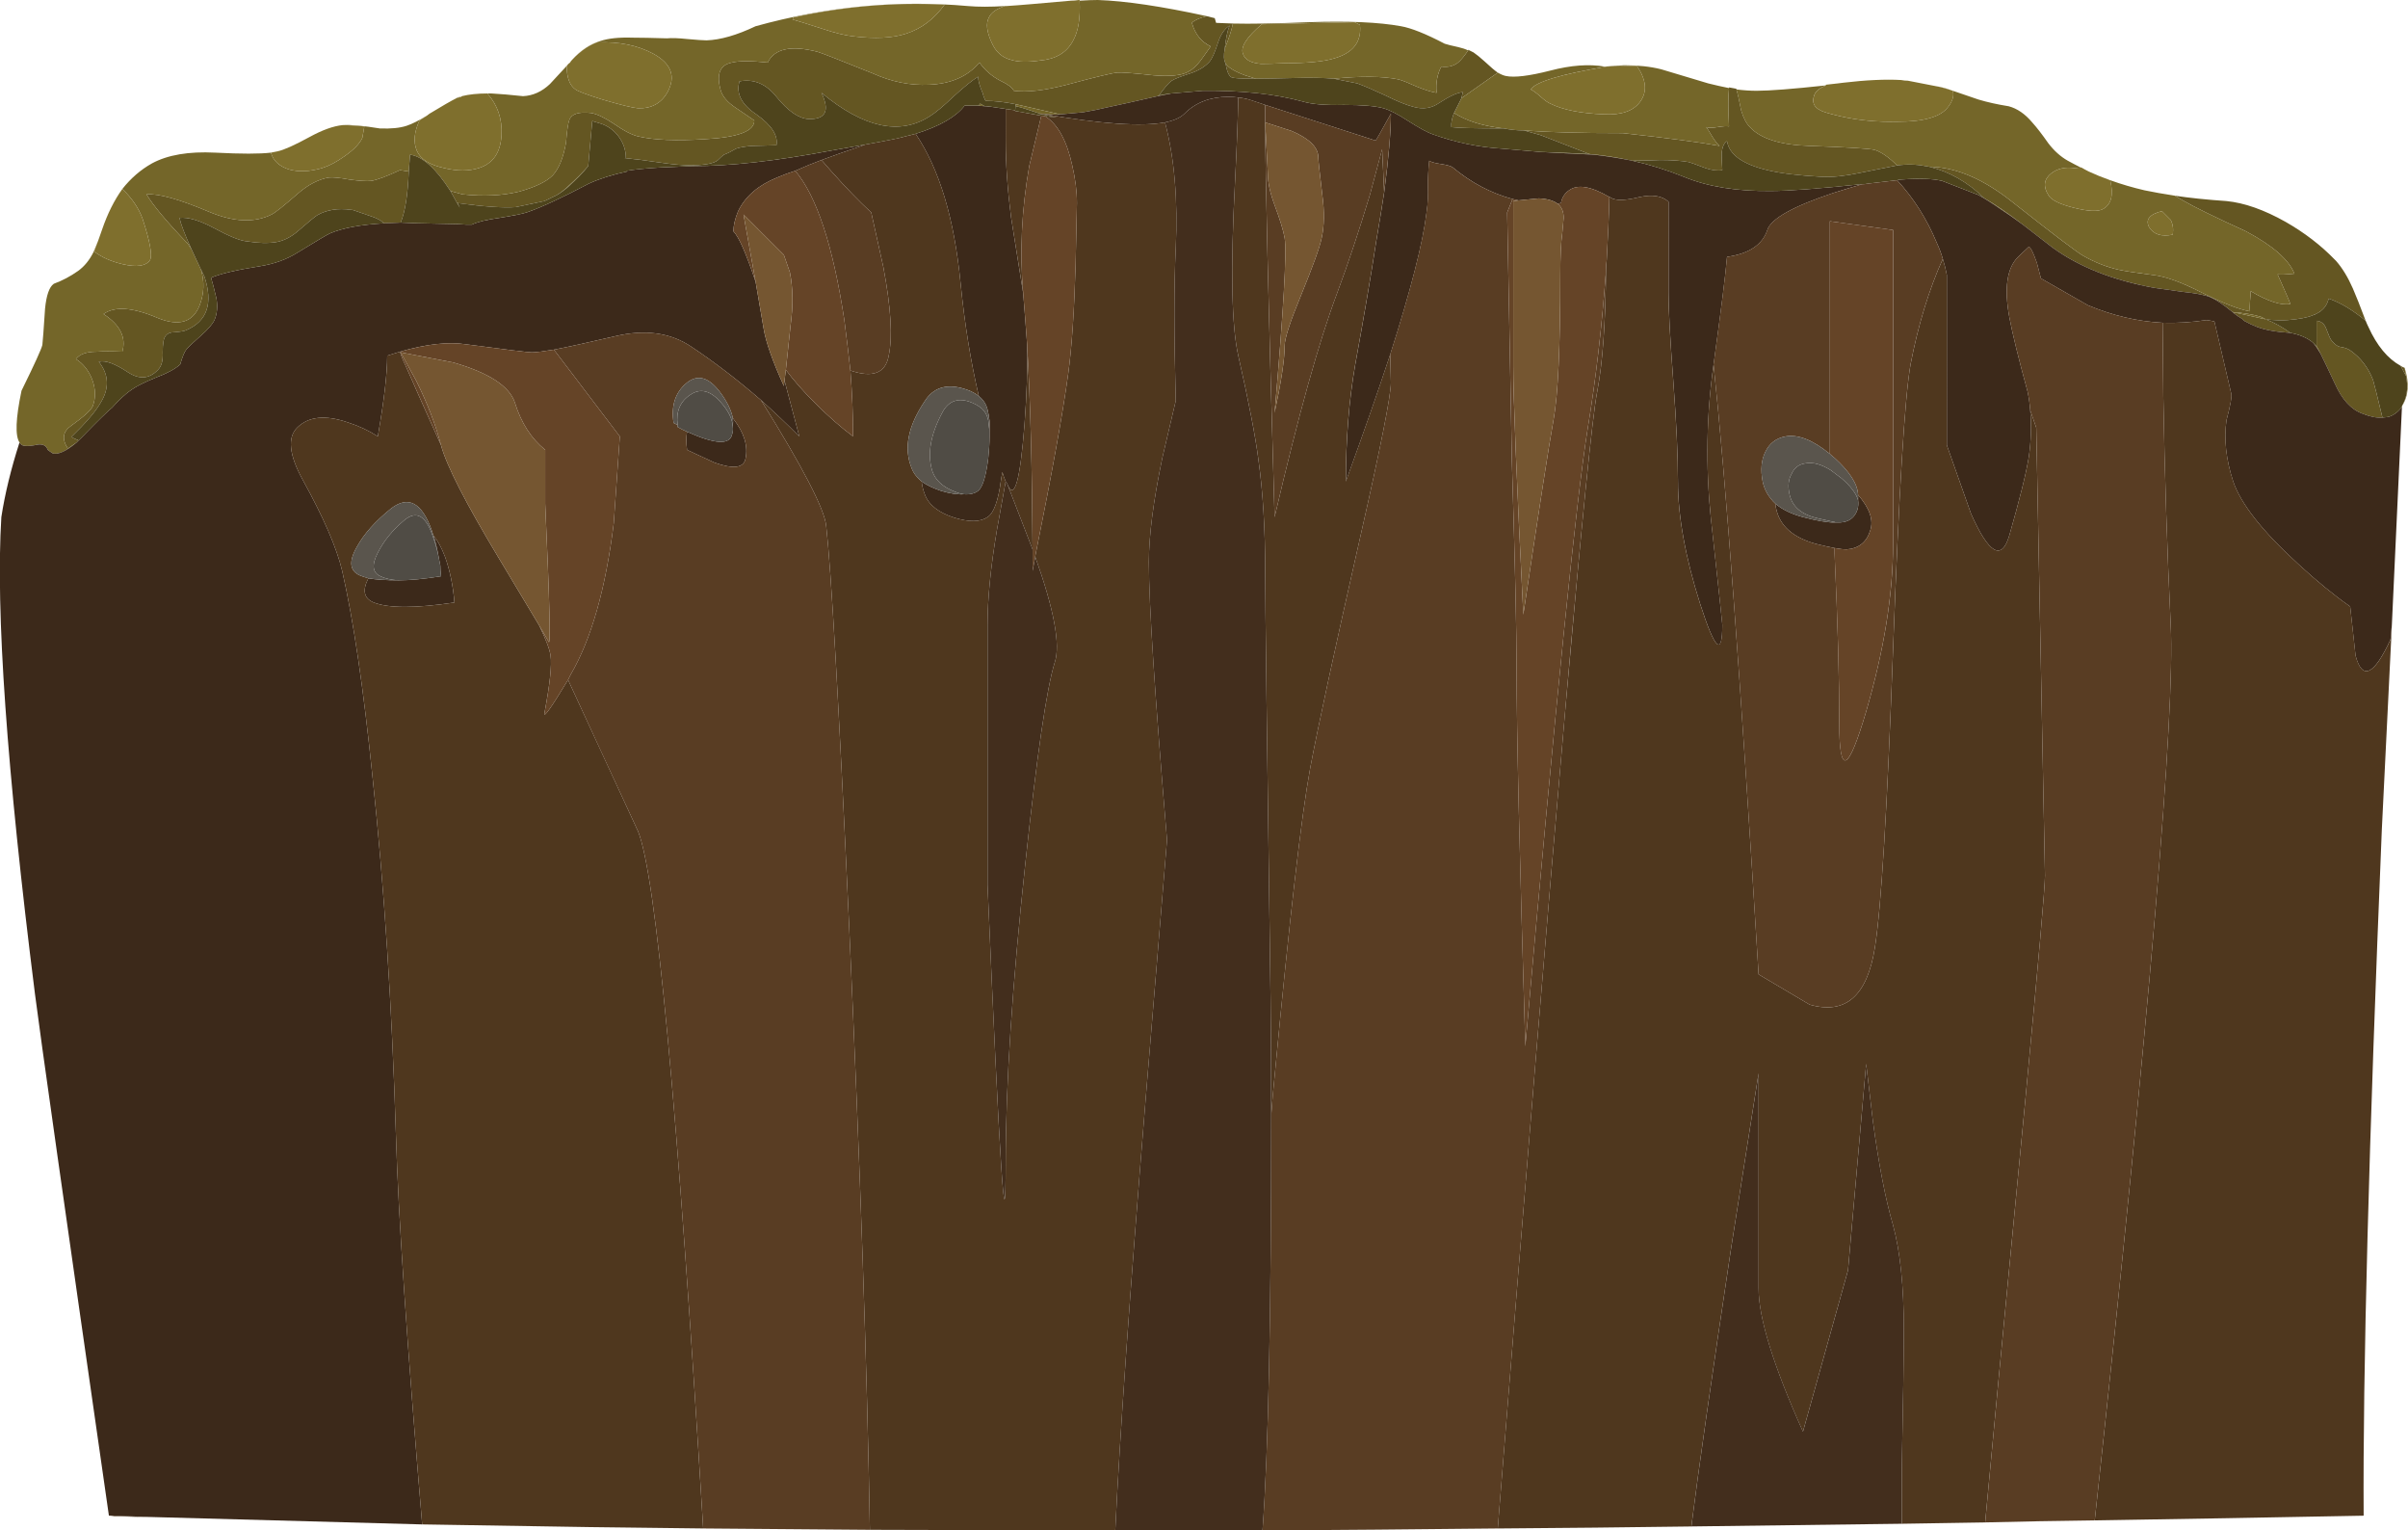 <?xml version="1.0" encoding="iso-8859-1"?>
<!-- Generator: Adobe Illustrator 15.1.0, SVG Export Plug-In . SVG Version: 6.00 Build 0)  -->
<!DOCTYPE svg PUBLIC "-//W3C//DTD SVG 1.1//EN" "http://www.w3.org/Graphics/SVG/1.1/DTD/svg11.dtd">
<svg version="1.1" id="Layer_1" xmlns="http://www.w3.org/2000/svg" xmlns:xlink="http://www.w3.org/1999/xlink" x="0px" y="0px"
	 width="179.1px" height="113.8px" viewBox="0 0 179.1 113.8" style="enable-background:new 0 0 179.1 113.8;" xml:space="preserve"
	>
<g>
	<path style="fill-rule:evenodd;clip-rule:evenodd;fill:#645622;" d="M161.75,14.55c1.1,0.167,2.384,0.3,3.85,0.4
		c1.334,0.133,2.801,0.65,4.4,1.55c1.4,0.8,2.616,1.733,3.65,2.8l0.1,0.1c0.467,0.533,0.884,1.217,1.25,2.05
		c0.233,0.533,0.55,1.333,0.95,2.4c-0.967-0.8-1.884-1.35-2.75-1.65c-0.134,0.6-0.533,1.017-1.2,1.25
		c-0.4,0.167-1.017,0.283-1.85,0.35c-0.4,0.034-0.934,0.017-1.601-0.05l-0.399-0.2c-0.567-0.167-1.267-0.283-2.101-0.35
		c-0.7-0.567-1.25-0.934-1.649-1.1c-0.4-0.167-1.084-0.3-2.051-0.4c-1.233-0.167-1.949-0.267-2.149-0.3
		c-3.066-0.566-5.584-1.566-7.55-3l-2.2-1.7c-1.134-0.867-2.084-1.517-2.851-1.95c-1.233-1.2-2.6-1.983-4.1-2.35h0.15
		c1.899,0.067,3.899,0.934,6,2.6c3.166,2.5,4.949,3.85,5.35,4.05c0.833,0.467,1.684,0.8,2.55,1c0.434,0.1,1.3,0.233,2.601,0.4
		c0.899,0.1,2.1,0.533,3.6,1.3c1.6,0.8,2.8,1.267,3.6,1.4c-0.033-0.167-0.033-0.417,0-0.75c0.034-0.367,0.051-0.617,0.051-0.75
		c1.3,0.767,2.283,1.083,2.949,0.95c-0.066-0.2-0.383-0.934-0.949-2.2c0.199,0.033,0.616,0.017,1.25-0.05
		c-0.4-1.033-1.601-2.083-3.601-3.15c-2.333-1.067-3.899-1.833-4.7-2.3L161.75,14.55z M168.55,23.75c0.601,0.233,1.2,0.567,1.8,1
		c-1.066-0.067-1.899-0.217-2.5-0.45c-0.267-0.1-0.583-0.25-0.949-0.45l-0.15-0.15c-0.233-0.133-0.45-0.284-0.65-0.45h0.051
		l0.35,0.05L168.55,23.75z M172.6,26.3c-0.133-0.267-0.233-0.45-0.3-0.55v-1.9c0.334,0.033,0.566,0.217,0.7,0.55
		c0.2,0.533,0.333,0.833,0.4,0.9c0.233,0.3,0.466,0.467,0.699,0.5c0.267,0.034,0.5,0.117,0.7,0.25c0.767,0.534,1.334,1.267,1.7,2.2
		c0.1,0.333,0.333,1.267,0.7,2.8c-0.434,0.034-0.934-0.066-1.5-0.3c-0.834-0.3-1.517-1.05-2.05-2.25
		C173.184,27.5,172.833,26.767,172.6,26.3z M178.55,27.2c0.101,0.066,0.2,0.117,0.3,0.15l0.101,0.6L178.55,27.2z M121.4,11.95
		h-0.051c-0.066-0.034-0.133-0.05-0.199-0.05c-0.9-0.2-1.884-0.35-2.95-0.45c-1.533-0.6-2.733-1.067-3.601-1.4l-1.25-0.35
		c1.733,0.133,4.184,0.2,7.351,0.2c3.366,0.367,5.767,0.684,7.2,0.95c-0.134-0.1-0.317-0.333-0.551-0.7
		c-0.233-0.4-0.383-0.633-0.449-0.7c0.166,0.066,0.449,0.066,0.85,0c0.4-0.067,0.684-0.083,0.85-0.05
		c-0.066-1.267-0.066-2.217,0-2.85V6.5l0.551,0.1v0.05c0.1,0.333,0.216,0.85,0.35,1.55c0.167,0.566,0.384,0.983,0.65,1.25
		c0.8,0.867,2.283,1.333,4.449,1.4c2.867,0.1,4.483,0.2,4.851,0.3c0.5,0.167,1.05,0.55,1.649,1.15
		c-0.166,0.034-1.083,0.217-2.75,0.55c-1.1,0.233-2.033,0.333-2.8,0.3c-1.8-0.1-3.166-0.267-4.1-0.5c-1.834-0.433-2.834-1.15-3-2.15
		c-0.233,0.133-0.367,0.45-0.4,0.95c0,0.267,0.017,0.667,0.05,1.2c-0.333,0.067-0.75,0.017-1.25-0.15
		c-0.699-0.267-1.116-0.417-1.25-0.45c-0.566-0.1-1.267-0.15-2.1-0.15C122.6,11.933,121.9,11.95,121.4,11.95z M108.15,8.4
		c0.933,0.6,2.166,0.983,3.699,1.15c-2.166,0-3.466-0.033-3.899-0.1C107.917,9.15,107.983,8.8,108.15,8.4z M108.7,7.3l0.1-0.45
		c-0.399,0.033-0.983,0.3-1.75,0.8c-0.566,0.4-1.2,0.5-1.899,0.3c-0.534-0.133-1.233-0.417-2.101-0.85
		c-0.934-0.434-1.633-0.733-2.1-0.9L99.2,5.85c2.033-0.2,3.633-0.184,4.8,0.05c0.267,0.067,0.733,0.25,1.4,0.55
		c0.566,0.233,1.05,0.383,1.449,0.45c-0.066-0.733,0.051-1.383,0.351-1.95c0.5,0.066,0.916-0.034,1.25-0.3
		c0.2-0.167,0.45-0.467,0.75-0.9V3.7l0.399,0.2c0.2,0.133,0.467,0.35,0.801,0.65c0.466,0.434,0.8,0.717,1,0.85L108.7,7.3z M91.1,3.6
		c0.067-0.7,0.184-1.267,0.351-1.7C91.083,2.133,90.8,2.55,90.6,3.15C90.366,3.883,90.15,4.367,89.95,4.6
		c-0.334,0.367-0.8,0.65-1.4,0.85c-0.733,0.233-1.2,0.417-1.4,0.55c-0.233,0.167-0.55,0.533-0.95,1.1c-0.034,0-0.067,0.017-0.1,0.05
		c-1.6,0.367-2.8,0.633-3.6,0.8c-0.7,0.167-1.35,0.3-1.95,0.4L78.9,8.5h-0.05l-3.3-0.75C74.717,7.583,73.967,7.5,73.3,7.5
		l-0.15-0.35l-0.05-0.2C72.867,6.417,72.75,6,72.75,5.7c-0.433,0.267-1.033,0.75-1.8,1.45c-0.767,0.733-1.367,1.233-1.8,1.5
		c-2.233,1.434-4.917,0.85-8.05-1.75c0.633,1.333,0.316,1.983-0.95,1.95c-0.733-0.033-1.533-0.583-2.4-1.65
		C56.983,6.233,56.067,5.85,55,6.05c-0.267,0.9,0.15,1.717,1.25,2.45c1.133,0.8,1.633,1.567,1.5,2.3l-1.8,0.05
		c-0.5,0.033-0.9,0.1-1.2,0.2c-0.333,0.2-0.633,0.35-0.9,0.45c-0.1,0.067-0.25,0.2-0.45,0.4c-0.133,0.133-0.4,0.233-0.8,0.3
		c-0.8,0.133-1.817,0.117-3.05-0.05c-1.367-0.2-2.4-0.333-3.1-0.4h0.1c0-0.667-0.233-1.267-0.7-1.8c-0.367-0.4-0.8-0.667-1.3-0.8
		L44.05,9l-0.3,3.35c-0.4,0.467-0.917,0.983-1.55,1.55c-0.242,0.226-0.5,0.426-0.775,0.6L40.5,14.95l-2.15,0.45
		c-0.934,0.067-2.367-0.033-4.3-0.3H34l-0.5-0.9l0.9,0.25c1.567,0.167,2.967,0.1,4.2-0.2c1.2-0.333,2.033-0.733,2.5-1.2
		c0.467-0.5,0.8-1.316,1-2.45c0.066-0.867,0.15-1.434,0.25-1.7c0.167-0.433,0.7-0.6,1.6-0.5c0.433,0.067,1,0.333,1.7,0.8
		c0.767,0.533,1.383,0.85,1.85,0.95c1.167,0.267,2.8,0.333,4.9,0.2c2.5-0.133,3.733-0.6,3.7-1.4c-0.6-0.4-1.067-0.717-1.4-0.95
		c-0.6-0.4-0.967-0.833-1.1-1.3c-0.333-1.2-0.05-1.883,0.85-2.05c0.533-0.133,1.417-0.133,2.65,0c0.5-1.033,1.733-1.3,3.7-0.8
		c0.333,0.1,1.7,0.633,4.1,1.6c1.4,0.633,2.8,0.917,4.2,0.85c1.633-0.066,2.883-0.617,3.75-1.65c0.4,0.567,0.917,1.017,1.55,1.35
		c0.567,0.267,0.9,0.517,1,0.75c0.967,0.133,2.283-0.017,3.95-0.45c2.1-0.566,3.35-0.867,3.75-0.9c0.267-0.033,1.167,0.033,2.7,0.2
		c1.2,0.1,2.05,0.017,2.55-0.25C88.683,5.183,89,4.9,89.3,4.5c0.4-0.567,0.65-0.917,0.75-1.05c-0.7-0.333-1.167-0.917-1.4-1.75
		c0.2-0.2,0.567-0.367,1.1-0.5l0.6,0.15L90.45,1.7l1.25,0.05C91.6,2.25,91.4,2.867,91.1,3.6z M93.4,5.85h-0.25
		c-0.867,0-1.384-0.033-1.551-0.1C91.4,5.65,91.25,5.3,91.15,4.7C91.316,5,91.8,5.3,92.6,5.6L93.4,5.85z M14.95,20.05
		c0.033,0.034,0.05,0.067,0.05,0.1c0.067,0.133,0.133,0.267,0.2,0.4c0.667,2,0.216,3.333-1.35,4c-0.133,0.067-0.417,0.117-0.85,0.15
		c-0.333,0-0.567,0.1-0.7,0.3c-0.133,0.167-0.2,0.567-0.2,1.2c0.033,0.6-0.083,1.033-0.35,1.3c-0.633,0.667-1.367,0.733-2.2,0.2
		c-1-0.667-1.733-0.934-2.2-0.8c0.767,0.967,0.8,2,0.1,3.1c-0.367,0.633-1.083,1.467-2.15,2.5l0.55,0.25L5.7,32.9l-0.65,0.45
		c-0.466-0.7-0.383-1.267,0.25-1.7c0.934-0.667,1.467-1.15,1.6-1.45c0.233-0.633,0.217-1.3-0.05-2c-0.267-0.667-0.667-1.167-1.2-1.5
		c0.267-0.367,0.783-0.55,1.55-0.55c0.433-0.033,1.066-0.033,1.9,0c0.3-1.066-0.167-2-1.4-2.8c0.833-0.6,2.183-0.5,4.05,0.3
		c1.567,0.633,2.6,0.317,3.1-0.95C15.183,21.833,15.217,20.95,14.95,20.05z M30.4,12.75c-0.066,1.733-0.267,3-0.6,3.8l-1.2,0.05
		c-0.267-0.2-0.533-0.35-0.8-0.45l-1.45-0.5c-0.067-0.033-0.15-0.05-0.25-0.05c-0.967-0.133-1.8,0-2.5,0.4
		c-0.167,0.1-0.633,0.483-1.4,1.15c-0.534,0.467-1.083,0.75-1.65,0.85c-0.6,0.1-1.316,0.083-2.15-0.05c-0.5-0.034-1.333-0.367-2.5-1
		c-1.066-0.567-1.917-0.817-2.55-0.75c0.1,0.466,0.4,1.25,0.9,2.35c-0.1-0.167-0.2-0.316-0.3-0.45
		c-1.567-1.633-2.583-2.85-3.05-3.65c0.9-0.067,2.45,0.367,4.65,1.3c1.833,0.767,3.383,0.833,4.65,0.2
		c0.267-0.133,0.917-0.65,1.95-1.55c0.767-0.667,1.533-1.066,2.3-1.2c0.3-0.034,0.816,0.017,1.55,0.15
		c0.733,0.1,1.267,0.133,1.6,0.1c0.433-0.067,1.15-0.333,2.15-0.8L30.4,12.75z"/>
	<path style="fill-rule:evenodd;clip-rule:evenodd;fill:#746629;" d="M154.75,12.45l-0.45,0.05c-0.7-0.1-1.283,0.033-1.75,0.4
		c-0.533,0.434-0.6,0.967-0.2,1.6c0.2,0.367,0.834,0.683,1.9,0.95c1.066,0.267,1.783,0.3,2.15,0.1c0.633-0.333,0.816-1.05,0.55-2.15
		c0.833,0.3,1.684,0.55,2.55,0.75c0.634,0.133,1.384,0.267,2.25,0.4l0.6,0.35c0.801,0.467,2.367,1.233,4.7,2.3
		c2,1.066,3.2,2.117,3.601,3.15c-0.634,0.066-1.051,0.083-1.25,0.05c0.566,1.267,0.883,2,0.949,2.2
		c-0.666,0.133-1.649-0.184-2.949-0.95c0,0.133-0.017,0.383-0.051,0.75c-0.033,0.333-0.033,0.583,0,0.75c-0.8-0.133-2-0.6-3.6-1.4
		c-1.5-0.767-2.7-1.2-3.6-1.3c-1.301-0.167-2.167-0.3-2.601-0.4c-0.866-0.2-1.717-0.533-2.55-1c-0.4-0.2-2.184-1.55-5.35-4.05
		c-2.101-1.667-4.101-2.533-6-2.6h-0.15l-0.3-0.05c-0.667-0.133-1.367-0.15-2.101-0.05c-0.6-0.6-1.149-0.983-1.649-1.15
		c-0.367-0.1-1.983-0.2-4.851-0.3c-2.166-0.067-3.649-0.533-4.449-1.4c-0.267-0.267-0.483-0.684-0.65-1.25
		c-0.134-0.7-0.25-1.217-0.35-1.55c0.533,0.067,1.033,0.1,1.5,0.1c0.966,0,2.683-0.133,5.149-0.4c-0.467,0.2-0.75,0.433-0.85,0.7
		c-0.2,0.534-0.05,0.917,0.45,1.15c0.133,0.1,0.633,0.25,1.5,0.45c1.333,0.3,2.75,0.434,4.25,0.4c1.966,0,3.216-0.367,3.75-1.1
		c0.333-0.434,0.449-0.833,0.35-1.2c0.5,0.167,1.134,0.383,1.9,0.65c0.666,0.2,1.416,0.367,2.25,0.5
		c0.633,0.167,1.216,0.567,1.75,1.2c0.333,0.367,0.733,0.883,1.199,1.55c0.434,0.567,0.917,1,1.45,1.3
		C154.1,12.117,154.417,12.283,154.75,12.45z M147.15,14.5c0.133,0.067,0.283,0.15,0.449,0.25c0.767,0.433,1.717,1.083,2.851,1.95
		c-0.634-0.467-1.184-0.85-1.65-1.15C148.233,15.15,147.684,14.8,147.15,14.5z M168.55,23.75l-2.05-0.45l-0.35-0.05
		c-0.035-0.001-0.068-0.018-0.101-0.05c0.834,0.066,1.533,0.183,2.101,0.35L168.55,23.75z M172.1,25.55l0.2,0.2
		c0.066,0.1,0.167,0.283,0.3,0.55C172.4,25.967,172.233,25.717,172.1,25.55z M178.95,27.95l-0.101-0.6
		c0.367,1.133,0.301,2.083-0.199,2.85c0.033-0.067,0.066-0.133,0.1-0.2C179.05,29.4,179.116,28.717,178.95,27.95z M145.1,6.7
		c-0.399-0.133-0.783-0.233-1.149-0.3c0.233,0.033,0.467,0.083,0.7,0.15C144.783,6.583,144.934,6.633,145.1,6.7z M160.8,15.7
		c-0.934,0.233-1.25,0.633-0.95,1.2c0.334,0.533,0.917,0.717,1.75,0.55c0.067-0.4,0.017-0.767-0.149-1.1L160.8,15.7z M113.35,9.7
		c-0.5,0-1-0.05-1.5-0.15c-1.533-0.167-2.767-0.55-3.699-1.15l0.55-1.1l2.7-1.9c0.233,0.133,0.433,0.217,0.6,0.25
		c0.634,0.133,1.733,0,3.3-0.4c1.533-0.4,2.884-0.5,4.05-0.3c0.434-0.034,0.917-0.067,1.45-0.1c1.033,0,1.95,0.1,2.75,0.3
		c0.8,0.233,1.967,0.583,3.5,1.05c0.533,0.133,1.05,0.25,1.55,0.35c-0.066,0.633-0.066,1.583,0,2.85
		c-0.166-0.033-0.449-0.017-0.85,0.05c-0.4,0.066-0.684,0.066-0.85,0c0.066,0.066,0.216,0.3,0.449,0.7
		c0.233,0.367,0.417,0.6,0.551,0.7c-1.434-0.267-3.834-0.583-7.2-0.95C117.533,9.9,115.083,9.833,113.35,9.7z M121.15,11.9
		c-0.867-0.167-1.733-0.3-2.601-0.4c-1.467-0.067-2.783-0.133-3.95-0.2c1.067,0.034,2.267,0.083,3.601,0.15
		C119.267,11.55,120.25,11.7,121.15,11.9z M121.75,4.9c-0.134,0-0.884,0.017-2.25,0.05c-3.4,0.566-5.283,1.133-5.65,1.7
		c0.2,0.1,0.45,0.283,0.75,0.55c0.301,0.267,0.534,0.433,0.7,0.5c0.934,0.466,2.267,0.733,4,0.8c1.3,0.067,2.2-0.25,2.7-0.95
		C122.533,6.817,122.45,5.933,121.75,4.9z M109.2,3.75c-0.3,0.433-0.55,0.733-0.75,0.9c-0.334,0.267-0.75,0.367-1.25,0.3
		c-0.3,0.566-0.417,1.216-0.351,1.95c-0.399-0.066-0.883-0.217-1.449-0.45c-0.667-0.3-1.134-0.483-1.4-0.55
		c-1.167-0.233-2.767-0.25-4.8-0.05c-0.767-0.067-1.733-0.083-2.9-0.05C95,5.833,94.033,5.85,93.4,5.85L92.6,5.6
		C91.8,5.3,91.316,5,91.15,4.7C91.017,4.467,91,4.1,91.1,3.6C91.4,2.867,91.6,2.25,91.7,1.75c1.3,0.033,3.184,0,5.649-0.1
		c2.934-0.1,5.217,0,6.851,0.3c0.767,0.133,1.85,0.566,3.25,1.3c0.2,0.067,0.533,0.15,1,0.25C108.75,3.567,109,3.65,109.2,3.75z
		 M101.15,1.85l-0.4-0.2c-0.033,0-2.333,0.05-6.9,0.15c-1.133,0.967-1.6,1.7-1.399,2.2c0.133,0.433,0.583,0.683,1.35,0.75
		c0.434,0,1-0.017,1.7-0.05c1.7,0,2.934-0.117,3.7-0.35C100.634,3.95,101.283,3.117,101.15,1.85z M33.5,14.2
		c-1.067-1.667-2.067-2.567-3-2.7l-0.1,1.25l-0.65-0.1c-1,0.467-1.717,0.733-2.15,0.8c-0.333,0.033-0.867,0-1.6-0.1
		c-0.733-0.133-1.25-0.184-1.55-0.15c-0.767,0.133-1.534,0.533-2.3,1.2c-1.033,0.9-1.683,1.417-1.95,1.55
		c-1.267,0.633-2.817,0.566-4.65-0.2c-2.2-0.933-3.75-1.367-4.65-1.3c0.467,0.8,1.483,2.017,3.05,3.65c0.1,0.133,0.2,0.283,0.3,0.45
		c0.2,0.434,0.433,0.934,0.7,1.5c0.267,0.9,0.233,1.784-0.1,2.65c-0.5,1.267-1.533,1.583-3.1,0.95c-1.867-0.8-3.217-0.9-4.05-0.3
		c1.233,0.8,1.7,1.733,1.4,2.8c-0.833-0.033-1.467-0.033-1.9,0c-0.767,0-1.284,0.184-1.55,0.55c0.533,0.333,0.934,0.833,1.2,1.5
		c0.267,0.7,0.283,1.367,0.05,2c-0.133,0.3-0.667,0.783-1.6,1.45c-0.633,0.434-0.716,1-0.25,1.7L5.7,32.9
		c-0.8,0.667-1.4,0.934-1.8,0.8l-0.35-0.25c-0.1-0.3-0.333-0.434-0.7-0.4c-0.467,0.1-0.8,0.133-1,0.1c-0.167,0-0.3-0.083-0.4-0.25
		c-0.333-0.5-0.284-1.783,0.15-3.85c0.967-1.966,1.483-3.1,1.55-3.4c0.033-0.267,0.1-1.167,0.2-2.7c0.1-1,0.316-1.617,0.65-1.85
		c0.633-0.233,1.233-0.55,1.8-0.95c0.467-0.333,0.85-0.8,1.15-1.4c0.066-0.167,0.183-0.45,0.35-0.85L7,18.7
		c0.567,0.433,1.283,0.75,2.15,0.95c1.033,0.233,1.7,0.133,2-0.3c0.2-0.333,0.017-1.367-0.55-3.1c-0.3-0.8-0.8-1.533-1.5-2.2
		c0.633-0.8,1.367-1.433,2.2-1.9c1.167-0.633,2.733-0.9,4.7-0.8c1.933,0.1,3.317,0.1,4.15,0c0.167,0.6,0.617,1.017,1.35,1.25
		c0.7,0.2,1.517,0.167,2.45-0.1c0.533-0.167,1.1-0.467,1.7-0.9c0.667-0.467,1.1-0.917,1.3-1.35L27.1,9.4
		c-0.733-0.066-1.267-0.1-1.6-0.1c0.6-0.033,1.517,0.05,2.75,0.25c0.833,0.034,1.5-0.033,2-0.2c0.4-0.133,0.9-0.383,1.5-0.75
		L31.2,8.95c-0.4,0.867-0.467,1.617-0.2,2.25s0.95,1.066,2.05,1.3c0.967,0.233,1.817,0.233,2.55,0c1.066-0.333,1.633-1.15,1.7-2.45
		c0.067-1.2-0.283-2.233-1.05-3.1c0.1,0,0.2,0,0.3,0c0.633,0.033,1.417,0.1,2.35,0.2c0.733-0.033,1.4-0.333,2-0.9
		c0.5-0.533,0.917-0.983,1.25-1.35c0,0.867,0.217,1.45,0.65,1.75c0.167,0.133,0.833,0.383,2,0.75c1.367,0.4,2.25,0.617,2.65,0.65
		c1,0.034,1.733-0.367,2.2-1.2C50.283,5.683,49.933,4.733,48.6,4c-1.167-0.633-2.567-0.917-4.2-0.85
		c-0.633,0.233-1.25,0.667-1.85,1.3c0.633-0.7,1.333-1.167,2.1-1.4c0.6-0.2,1.4-0.283,2.4-0.25c0.6,0,1.45,0.017,2.55,0.05
		c0.367-0.033,0.867-0.017,1.5,0.05C51.833,2.967,52.317,3,52.55,3c1.034-0.033,2.25-0.383,3.65-1.05
		c5.3-1.467,10.566-1.967,15.8-1.5c0.733,0.066,1.65,0.066,2.75,0c-0.633,0.2-1.033,0.483-1.2,0.85
		c-0.233,0.434-0.167,1.05,0.2,1.85c0.3,0.7,0.783,1.133,1.45,1.3c0.533,0.167,1.25,0.183,2.15,0.05
		c1.167-0.1,1.983-0.583,2.45-1.45c0.4-0.7,0.567-1.7,0.5-3C80.833,0.017,81.283,0,81.65,0c2.033,0.067,4.733,0.467,8.1,1.2
		c-0.533,0.133-0.9,0.3-1.1,0.5c0.233,0.833,0.7,1.417,1.4,1.75c-0.1,0.133-0.35,0.483-0.75,1.05c-0.3,0.4-0.617,0.683-0.95,0.85
		C87.85,5.617,87,5.7,85.8,5.6c-1.533-0.167-2.433-0.233-2.7-0.2c-0.4,0.033-1.65,0.333-3.75,0.9
		c-1.667,0.434-2.983,0.583-3.95,0.45c-0.1-0.233-0.433-0.483-1-0.75c-0.633-0.333-1.15-0.783-1.55-1.35
		c-0.867,1.033-2.117,1.583-3.75,1.65c-1.4,0.067-2.8-0.216-4.2-0.85c-2.4-0.967-3.767-1.5-4.1-1.6c-1.966-0.5-3.2-0.233-3.7,0.8
		c-1.233-0.133-2.117-0.133-2.65,0c-0.9,0.167-1.184,0.85-0.85,2.05c0.133,0.466,0.5,0.9,1.1,1.3c0.333,0.233,0.8,0.55,1.4,0.95
		c0.033,0.8-1.2,1.267-3.7,1.4c-2.1,0.133-3.733,0.066-4.9-0.2c-0.467-0.1-1.083-0.417-1.85-0.95c-0.7-0.467-1.267-0.733-1.7-0.8
		c-0.9-0.1-1.434,0.067-1.6,0.5c-0.1,0.267-0.184,0.833-0.25,1.7c-0.2,1.133-0.533,1.95-1,2.45c-0.467,0.467-1.3,0.867-2.5,1.2
		c-1.233,0.3-2.633,0.367-4.2,0.2L33.5,14.2z M34.05,15.1l0.15,0.35L34,15.1H34.05z M43.75,12.35c-0.4,0.5-0.9,1.017-1.5,1.55
		c-0.261,0.229-0.536,0.429-0.825,0.6c0.275-0.174,0.533-0.374,0.775-0.6C42.833,13.333,43.35,12.817,43.75,12.35z M75.55,7.75
		l3.3,0.75c-0.345,0.029-0.762,0.021-1.25-0.025C77.56,8.469,77.518,8.46,77.475,8.45H77.45c-0.034,0-0.067,0-0.1,0
		c-0.033-0.034-0.067-0.034-0.1,0c0-0.034-0.017-0.05-0.05-0.05c-0.867-0.3-1.417-0.467-1.65-0.5L75.5,8.2L75.55,7.75z M73.3,7.9
		h0.15l0.175,0.025C73.508,7.911,73.4,7.902,73.3,7.9z M86.2,7.1c0.3-0.067,0.6-0.117,0.9-0.15c-0.333,0.066-0.667,0.133-1,0.2
		C86.133,7.117,86.167,7.1,86.2,7.1z M73.25,7.9c-0.263-0.029-0.497-0.046-0.7-0.05h0.25l0.1-0.15L73.25,7.9z M70.25,0.35
		C66.55,0.15,62.8,0.467,59,1.3l-0.05,0.15c0.367,0.1,1.117,0.333,2.25,0.7c0.9,0.3,1.65,0.483,2.25,0.55
		c1.633,0.2,2.95,0.133,3.95-0.2C68.533,2.133,69.483,1.417,70.25,0.35z M34.3,7.2c-0.133,0.033-0.25,0.066-0.35,0.1
		c0.033-0.033,0.066-0.05,0.1-0.05C34.117,7.217,34.2,7.2,34.3,7.2z"/>
	<path style="fill-rule:evenodd;clip-rule:evenodd;fill:#3C291A;" d="M144.5,19.25c-0.1-0.367-0.25-0.767-0.45-1.2
		c-0.733-1.767-1.717-3.316-2.95-4.65c0.101-0.033,0.2-0.05,0.301-0.05c1.333-0.1,2.35-0.067,3.05,0.1l2.7,1.05
		c0.533,0.3,1.083,0.65,1.649,1.05c0.467,0.3,1.017,0.684,1.65,1.15l2.2,1.7c1.966,1.434,4.483,2.434,7.55,3
		c0.2,0.033,0.916,0.133,2.149,0.3c0.967,0.1,1.65,0.233,2.051,0.4c0.399,0.167,0.949,0.533,1.649,1.1
		c0.032,0.032,0.065,0.049,0.101,0.05H166.1c0.2,0.167,0.417,0.317,0.65,0.45l0.15,0.15c0.366,0.2,0.683,0.35,0.949,0.45
		c0.601,0.233,1.434,0.383,2.5,0.45c0.7,0.133,1.25,0.367,1.65,0.7c0.033,0.033,0.066,0.066,0.1,0.1
		c0.134,0.167,0.301,0.417,0.5,0.75c0.233,0.467,0.584,1.2,1.051,2.2c0.533,1.2,1.216,1.95,2.05,2.25
		c0.566,0.233,1.066,0.333,1.5,0.3l0.45-0.05c0.399-0.133,0.733-0.383,1-0.75l-0.75,16.2l-0.101,1.1c-1.233,2.667-2.1,3.067-2.6,1.2
		l-0.4-3.65c-1.233-0.867-2.517-1.917-3.85-3.15c-2.667-2.434-4.283-4.483-4.851-6.15c-0.533-1.633-0.699-3.15-0.5-4.55
		c0.301-1.133,0.417-1.8,0.351-2l-1.25-5.35c-0.334-0.066-0.533-0.1-0.601-0.1c-1.1,0.167-2.183,0.233-3.25,0.2
		c-1.866-0.1-3.716-0.533-5.55-1.3l-3.5-2c-0.1-0.367-0.2-0.75-0.3-1.15c-0.267-0.767-0.467-1.167-0.6-1.2L150.1,19.1
		c-0.833,0.833-1.05,2.333-0.649,4.5c0.233,1.233,0.684,3.066,1.35,5.5c0.101,0.467,0.167,0.933,0.2,1.4
		c0.1,1.133,0.066,2.283-0.1,3.45c-0.2,1.233-0.684,3.183-1.45,5.85c-0.566,1.934-1.517,1.4-2.851-1.6l-1.8-5.1V20.45
		C144.733,20.083,144.634,19.683,144.5,19.25z M86.65,9.1c-1.748,0.33-4.764,0.121-9.05-0.625c0.488,0.045,0.905,0.054,1.25,0.025
		h0.05l1.65-0.15c0.6-0.1,1.25-0.233,1.95-0.4c0.8-0.167,2-0.434,3.6-0.8c0.333-0.066,0.667-0.133,1-0.2l2.35-0.2
		c2.899-0.033,5.383,0.233,7.45,0.8c0.666,0.2,1.683,0.284,3.05,0.25c1.366,0,2.35,0.083,2.95,0.25
		c0.466,0.133,1.083,0.45,1.85,0.95c0.833,0.533,1.45,0.867,1.85,1c1.7,0.6,3.4,0.95,5.101,1.05l2.899,0.25
		c1.167,0.067,2.483,0.133,3.95,0.2c0.867,0.1,1.733,0.233,2.601,0.4c0.066,0,0.133,0.017,0.199,0.05h0.051
		c1.333,0.3,2.616,0.7,3.85,1.2c1.767,0.733,3.934,1.083,6.5,1.05c1.267,0,3.483-0.167,6.65-0.5h0.1c-0.7,0.2-1.417,0.417-2.15,0.65
		c-3,1-4.633,1.917-4.899,2.75c-0.367,1.1-1.367,1.767-3,2c-0.101,1.233-0.434,3.9-1,8c-0.533,3.733-0.601,7.55-0.2,11.45
		c0.566,5.167,0.85,7.8,0.85,7.9c0,2.4-0.55,1.883-1.649-1.55c-1.101-3.467-1.65-6.5-1.65-9.1c0-1.9-0.116-4.4-0.35-7.5
		c-0.233-3.1-0.351-5.267-0.351-6.5V15c-0.466-0.433-1.183-0.55-2.149-0.35c-1.066,0.267-1.783,0.283-2.15,0.05
		c-0.033-0.034-0.066-0.05-0.1-0.05c-1.367-0.8-2.367-0.967-3-0.5c-0.334,0.233-0.533,0.55-0.601,0.95
		c-0.066,0-0.149,0.017-0.25,0.05c-0.3-0.233-0.767-0.367-1.399-0.4l-1.5,0.15c-0.167-0.033-0.316-0.066-0.45-0.1
		c-1.6-0.433-3.083-1.216-4.45-2.35c-0.133-0.1-0.416-0.184-0.85-0.25c-0.467-0.067-0.767-0.15-0.9-0.25
		c-0.066,0.633-0.1,1.25-0.1,1.85c0.033,0.633,0,1.3-0.101,2c-0.267,2.233-1.166,5.75-2.699,10.55c-0.9,2.733-2,5.883-3.301,9.45
		c0-3.133,0.233-6.033,0.7-8.7c0.667-3.667,1.184-6.7,1.55-9.1c0.233-1.367,0.434-2.6,0.601-3.7c0.333-2.566,0.5-4.517,0.5-5.85
		c-0.767,1.4-1.15,2.066-1.15,2L94.1,7.8l-1.05-0.35c-0.3-0.1-0.616-0.167-0.95-0.2c-0.233-0.033-0.483-0.05-0.75-0.05
		c-1.333,0-2.417,0.417-3.25,1.25C87.8,8.75,87.317,8.967,86.65,9.1z M138.2,37.2c0-0.133,0-0.267,0-0.4
		c0.866,1,1.166,1.883,0.899,2.65c-0.267,0.867-0.85,1.333-1.75,1.4c-0.233,0-0.533-0.033-0.899-0.1
		c-0.367-0.067-0.816-0.167-1.351-0.3c-1.733-0.467-2.733-1.35-3-2.65c-0.033-0.133-0.05-0.25-0.05-0.35
		c0.5,0.433,1.184,0.767,2.05,1c1.034,0.267,1.784,0.4,2.25,0.4c0.067,0,0.134,0,0.2,0c0.134,0,0.233,0,0.3,0
		c0.667-0.033,1.101-0.35,1.301-0.95C138.217,37.667,138.233,37.433,138.2,37.2z M41.2,26c-0.833,0.133-1.383,0.2-1.65,0.2
		c-0.267,0-1.9-0.2-4.9-0.6c-1.3-0.2-2.933-0.017-4.9,0.55c-0.3,0.1-0.617,0.2-0.95,0.3c0,1.333-0.233,3.333-0.7,6
		c-0.667-0.434-1.417-0.784-2.25-1.05c-1.667-0.566-2.917-0.433-3.75,0.4c-0.733,0.733-0.6,2.017,0.4,3.85
		c1.567,2.833,2.55,5.1,2.95,6.8c0.833,3.633,1.583,8.716,2.25,15.25c0.867,8.133,1.45,17.05,1.75,26.75
		c0.167,5.8,0.816,15.434,1.95,28.899l-20.15-0.55l-3.05-0.1H8.1C4.8,89.733,2.967,76.8,2.6,73.9C0.5,57.233-0.333,45.417,0.1,38.45
		c0.267-1.733,0.717-3.583,1.35-5.55c0.1,0.167,0.233,0.25,0.4,0.25c0.2,0.033,0.533,0,1-0.1c0.367-0.033,0.6,0.1,0.7,0.4L3.9,33.7
		c0.4,0.133,1-0.133,1.8-0.8l0.15-0.15c0.066-0.067,0.133-0.133,0.2-0.2c0.034-0.033,0.067-0.066,0.1-0.1
		c1.133-1.167,1.867-1.883,2.2-2.15c0.5-0.566,0.967-1,1.4-1.3c0.367-0.267,1-0.583,1.9-0.95c0.8-0.3,1.383-0.617,1.75-0.95
		c0.167-0.567,0.317-0.934,0.45-1.1c0.167-0.2,0.533-0.55,1.1-1.05c0.5-0.434,0.833-0.817,1-1.15c0.2-0.466,0.25-1,0.15-1.6
		c-0.167-0.7-0.3-1.217-0.4-1.55c0.7-0.3,1.9-0.583,3.6-0.85c1.067-0.167,2-0.5,2.8-1c1.467-0.9,2.283-1.383,2.45-1.45
		c0.934-0.4,2.284-0.65,4.05-0.75l1.2-0.05c0.167,0,0.583,0.017,1.25,0.05l2.45,0.05c0.333,0,0.717,0.017,1.15,0.05h0.45
		c0.4-0.2,1.083-0.367,2.05-0.5c1.033-0.167,1.7-0.3,2-0.4l0.15-0.05c1.034-0.367,2.534-1.067,4.5-2.1
		c0.8-0.367,1.75-0.667,2.85-0.9L46.6,12.7c0.6-0.1,1.45-0.184,2.55-0.25l2.4-0.1c2.767,0,6.184-0.383,10.25-1.15
		c0.967-0.167,1.817-0.317,2.55-0.45c-0.167,0.067-0.35,0.133-0.55,0.2c-0.8,0.267-1.7,0.583-2.7,0.95
		c-0.633,0.233-1.283,0.5-1.95,0.8c-0.433,0.133-0.883,0.3-1.35,0.5c-1.4,0.566-2.367,1.4-2.9,2.5c-0.233,0.566-0.35,1.066-0.35,1.5
		c0.4,0.4,0.95,1.65,1.65,3.75l0.6,3.5c0.167,1,0.667,2.417,1.5,4.25l0.05-0.4c0.333,1.267,0.7,2.65,1.1,4.15
		c-0.967-0.967-1.917-1.867-2.85-2.7c-1.733-1.5-3.45-2.817-5.15-3.95c-1.567-1.066-3.467-1.333-5.7-0.8
		C43.75,25.467,42.233,25.8,41.2,26z M54.5,31.075c0.01,0.026,0.027,0.051,0.05,0.075c0.8,1.033,1.1,2.017,0.9,2.95
		c-0.133,0.7-0.9,0.8-2.3,0.3l-2.05-0.95c-0.067-0.5-0.067-0.95,0-1.35c2.066,0.933,3.183,1,3.35,0.2c0.066-0.2,0.083-0.4,0.05-0.6
		C54.532,31.478,54.532,31.27,54.5,31.075z M68.55,35.8c0.367,0.267,0.85,0.5,1.45,0.7c0.667,0.2,1.233,0.283,1.7,0.25
		c0.433,0.033,0.783-0.05,1.05-0.25c0.333-0.267,0.583-1.067,0.75-2.4c0.067-0.633,0.1-1.184,0.1-1.65c0-0.133,0-0.25,0-0.35
		c0-0.3,0-0.567,0-0.8c-0.033-0.3-0.083-0.583-0.15-0.85c-0.1-0.4-0.317-0.733-0.65-1c-0.6-2.567-1.05-5.35-1.35-8.35
		c-0.467-4.833-1.583-8.55-3.35-11.15c1.8-0.567,3.017-1.267,3.65-2.1c0.2,0,0.433,0,0.7,0h0.1c0.204,0.004,0.437,0.021,0.7,0.05
		h0.05c0.1,0.002,0.208,0.011,0.325,0.025L74.8,8.1v2.35c0,1.733,0.133,3.633,0.4,5.7c0.1,0.633,0.4,2.517,0.9,5.65
		c0.1,1.2,0.2,2.5,0.3,3.9c0.033,1.667-0.033,3.617-0.2,5.85c-0.33,4.225-0.755,5.708-1.275,4.45L74.9,35.95l-0.1-0.15
		c-0.1-0.233-0.183-0.466-0.25-0.7c-0.033,0.2-0.066,0.4-0.1,0.6c-0.2,1.533-0.534,2.45-1,2.75c-0.534,0.367-1.35,0.383-2.45,0.05
		c-1.167-0.367-1.9-0.933-2.2-1.7C68.667,36.467,68.583,36.133,68.55,35.8z M29.65,43.15c0.833,0,1.883-0.1,3.15-0.3V42.8
		c-0.033-0.267-0.05-0.517-0.05-0.75l-0.1-0.5c-0.1-0.6-0.233-1.167-0.4-1.7c0.3,0.333,0.583,0.85,0.85,1.55
		c0.367,1.033,0.6,2.167,0.7,3.4c-2.9,0.434-4.9,0.434-6,0c-0.733-0.3-0.867-0.9-0.4-1.8C27.967,43.1,28.717,43.15,29.65,43.15z"/>
	<path style="fill-rule:evenodd;clip-rule:evenodd;fill:#4F371E;" d="M155.8,113.05c4.101-37.833,5.983-60.033,5.65-66.6
		c-0.267-5.567-0.45-11.233-0.55-17L160.85,24c1.067,0.033,2.15-0.033,3.25-0.2c0.067,0,0.267,0.034,0.601,0.1l1.25,5.35
		c0.066,0.2-0.05,0.867-0.351,2c-0.199,1.4-0.033,2.917,0.5,4.55c0.567,1.667,2.184,3.717,4.851,6.15
		c1.333,1.233,2.616,2.283,3.85,3.15l0.4,3.65c0.5,1.867,1.366,1.467,2.6-1.2l0.101-1.1l-0.75,15.25
		c-0.967,23.366-1.417,40.366-1.351,51C168.866,112.833,162.2,112.95,155.8,113.05z M151,30.5l0.45,1.3l0.649,33.3
		c0,0.867-0.483,6.384-1.449,16.551c-1.733,18.033-2.733,28.55-3,31.55c-2.067,0.033-4.134,0.066-6.2,0.1v-4.2
		c0.1-4.866,0.149-8.283,0.149-10.25c0-3.199-0.267-5.783-0.8-7.75c-0.566-1.933-1.066-4.517-1.5-7.75l-0.5-4.25l-1.35,15.351
		l-3.351,12c-2.199-4.9-3.3-8.45-3.3-10.65v-16l-2.05,13.05c-1.434,9.534-2.417,16.417-2.95,20.65c-4.8,0.066-9.6,0.116-14.399,0.15
		C115.6,60.983,118.066,32.8,118.8,29.1c0.4-2.1,0.617-5.1,0.65-9c0-0.267,0.017-0.517,0.05-0.75c0.1-1.733,0.167-3.3,0.2-4.7
		c0.033,0,0.066,0.017,0.1,0.05c0.367,0.233,1.084,0.216,2.15-0.05c0.967-0.2,1.684-0.083,2.149,0.35v6.8
		c0,1.233,0.117,3.4,0.351,6.5c0.233,3.1,0.35,5.6,0.35,7.5c0,2.6,0.55,5.633,1.65,9.1c1.1,3.434,1.649,3.95,1.649,1.55
		c0-0.1-0.283-2.733-0.85-7.9c-0.4-3.9-0.333-7.716,0.2-11.45c0.899,8.467,2.017,23.583,3.35,45.35l3.8,2.25
		c2.667,0.767,4.284-0.65,4.851-4.25c0.467-2.9,0.916-10.283,1.35-22.15c0.434-11.667,0.867-18.733,1.3-21.2
		c0.567-2.934,1.367-5.55,2.4-7.85c0.134,0.433,0.233,0.833,0.3,1.2V33.1l1.8,5.1c1.334,3,2.284,3.533,2.851,1.6
		c0.767-2.667,1.25-4.617,1.45-5.85C151.066,32.783,151.1,31.633,151,30.5z M103.4,26.35l0.05,2.1c0,0.966-0.75,4.75-2.25,11.35
		c-1.9,8.367-3.15,14.133-3.75,17.3c-0.667,3.634-1.55,11.284-2.65,22.95c-0.1,0.967-0.184,1.934-0.25,2.9
		c0-2.767-0.017-5.684-0.05-8.75c-0.267-19.133-0.4-29.717-0.4-31.75c0-3.1-0.166-5.85-0.5-8.25c-0.233-1.8-0.733-4.383-1.5-7.75
		c-0.5-2.2-0.583-6.467-0.25-12.8c0.134-2.6,0.217-4.733,0.25-6.4c0.334,0.033,0.65,0.1,0.95,0.2L94.1,7.8v1.3
		c0,3.566,0.233,13.35,0.7,29.35c1.767-7.567,3.316-13.117,4.65-16.65c0.833-2.233,1.649-4.683,2.45-7.35l0.899-3.35l0.15,3.2
		c-0.167,1.1-0.367,2.333-0.601,3.7c-0.366,2.4-0.883,5.433-1.55,9.1c-0.467,2.667-0.7,5.566-0.7,8.7
		C101.4,32.233,102.5,29.083,103.4,26.35z M77.75,8.65c0.333,0.033,0.617,0.05,0.85,0.05c-0.3-0.034-0.65-0.1-1.05-0.2
		c-0.013-0.013-0.03-0.021-0.05-0.025L77.475,8.45c0.043,0.01,0.084,0.019,0.125,0.025c4.286,0.746,7.302,0.955,9.05,0.625
		c0.7,2.633,0.967,5.75,0.8,9.35c-0.133,2.667-0.133,6.45,0,11.35l-1,4.25c-0.667,3.2-1,5.784-1,7.75c0,3.1,0.45,9.983,1.35,20.65
		L85.2,81.85c-1.167,14.334-1.917,24.983-2.25,31.95l-18.25-0.05c-0.2-11.866-0.717-26.884-1.55-45.05
		c-0.767-16.5-1.333-26.367-1.7-29.6c-0.133-1.267-1.75-4.383-4.85-9.35c0.933,0.833,1.883,1.733,2.85,2.7
		c-0.4-1.5-0.767-2.883-1.1-4.15l0.1-0.8c0.566,0.767,1.283,1.583,2.15,2.45c1,1,1.95,1.833,2.85,2.5c0-1.567-0.067-3.2-0.2-4.9
		c1.667,0.567,2.617,0.2,2.85-1.1c0.3-1.4,0.167-3.6-0.4-6.6l-0.9-4.05c-0.9-0.833-1.9-1.867-3-3.1
		c-0.233-0.267-0.466-0.534-0.7-0.8c1-0.367,1.9-0.683,2.7-0.95c0.2-0.067,0.383-0.133,0.55-0.2c1.667-0.3,2.65-0.5,2.95-0.6
		c0.267-0.066,0.534-0.133,0.8-0.2c1.767,2.6,2.883,6.316,3.35,11.15c0.3,3,0.75,5.783,1.35,8.35c-0.333-0.267-0.767-0.467-1.3-0.6
		c-1.2-0.3-2.1,0.017-2.7,0.95c-1.267,1.867-1.6,3.534-1,5c0.133,0.367,0.383,0.7,0.75,1c0.034,0.333,0.117,0.667,0.25,1
		c0.3,0.767,1.034,1.333,2.2,1.7c1.1,0.333,1.917,0.317,2.45-0.05c0.466-0.3,0.8-1.217,1-2.75c0.033-0.2,0.066-0.4,0.1-0.6
		c0.067,0.233,0.15,0.467,0.25,0.7l-0.65,3.6c-0.467,2.767-0.7,5.117-0.7,7.05V65.8c0.9,20.9,1.35,27.783,1.35,20.65
		c0-5.767,0.483-13.15,1.45-22.15c0.867-8.133,1.6-13.15,2.2-15.05c0.433-1.3-0.05-3.917-1.45-7.85v-0.05
		c1.233-6.1,2.05-10.617,2.45-13.55c0.267-1.966,0.45-4.667,0.55-8.1l0.1-4.6c0-0.867-0.117-1.8-0.35-2.8
		C79.35,10.467,78.683,9.25,77.75,8.65z M77.45,8.45V8.5c-0.067-0.033-0.133-0.05-0.2-0.05c0.033-0.034,0.067-0.034,0.1,0
		C77.383,8.45,77.417,8.45,77.45,8.45z M77.45,8.6l-0.9,3.75c-0.566,3.233-0.716,6.383-0.45,9.45c-0.5-3.133-0.8-5.017-0.9-5.65
		c-0.267-2.066-0.4-3.967-0.4-5.7V8.1l0.7,0.1v0.05C76.267,8.383,76.917,8.5,77.45,8.6z M8.2,112.7l3.05,0.1
		c-0.767,0-1.533-0.017-2.3-0.05c-0.167,0-0.317,0-0.45,0C8.391,112.723,8.291,112.706,8.2,112.7z M52.3,113.65
		c-2.833-0.034-5.633-0.067-8.4-0.101c-4.233-0.066-8.4-0.133-12.5-0.2c-1.133-13.466-1.783-23.1-1.95-28.899
		c-0.3-9.7-0.883-18.617-1.75-26.75c-0.667-6.534-1.417-11.617-2.25-15.25c-0.4-1.7-1.383-3.967-2.95-6.8
		c-1-1.833-1.133-3.117-0.4-3.85c0.833-0.833,2.083-0.966,3.75-0.4c0.833,0.267,1.583,0.617,2.25,1.05c0.467-2.667,0.7-4.667,0.7-6
		c0.333-0.1,0.65-0.2,0.95-0.3c0.1,0.333,0.233,0.667,0.4,1c0.434,1,1.317,2.983,2.65,5.95c0.4,1.5,1.833,4.3,4.3,8.4
		c1,1.667,2,3.333,3,5c0.5,1.033,0.783,1.783,0.85,2.25c0.1,0.7-0.05,2.117-0.45,4.25c-0.1,0.467,0.483-0.35,1.75-2.45
		c1.533,3.333,3.267,7.084,5.2,11.25C48.783,65,50.4,82.283,52.3,113.65z M76.4,25.7c0.233,4.1,0.367,9.15,0.4,15.15L74.925,36
		c0.52,1.258,0.945-0.225,1.275-4.45C76.367,29.317,76.433,27.367,76.4,25.7z M32.25,39.85c-0.067-0.167-0.117-0.317-0.15-0.45
		c-0.733-2.033-1.733-2.566-3-1.6c-1.167,0.934-2.017,1.883-2.55,2.85c-0.633,1.1-0.55,1.817,0.25,2.15
		c0.167,0.067,0.367,0.133,0.6,0.2c-0.467,0.9-0.333,1.5,0.4,1.8c1.1,0.434,3.1,0.434,6,0c-0.1-1.233-0.333-2.367-0.7-3.4
		C32.833,40.7,32.55,40.183,32.25,39.85z"/>
	<path style="fill-rule:evenodd;clip-rule:evenodd;fill:#4E441C;" d="M141.1,13.4l-2.149,0.25c-0.167,0.033-0.316,0.05-0.45,0.05
		h-0.1c-3.167,0.333-5.384,0.5-6.65,0.5c-2.566,0.033-4.733-0.317-6.5-1.05c-1.233-0.5-2.517-0.9-3.85-1.2
		c0.5,0,1.199-0.017,2.1-0.05c0.833,0,1.533,0.05,2.1,0.15c0.134,0.034,0.551,0.184,1.25,0.45c0.5,0.167,0.917,0.217,1.25,0.15
		c-0.033-0.533-0.05-0.933-0.05-1.2c0.033-0.5,0.167-0.817,0.4-0.95c0.166,1,1.166,1.717,3,2.15c0.934,0.233,2.3,0.4,4.1,0.5
		c0.767,0.033,1.7-0.066,2.8-0.3c1.667-0.333,2.584-0.517,2.75-0.55c0.733-0.1,1.434-0.083,2.101,0.05l0.3,0.05
		c1.5,0.367,2.866,1.15,4.1,2.35c-0.166-0.1-0.316-0.183-0.449-0.25l-2.7-1.05c-0.7-0.167-1.717-0.2-3.05-0.1
		C141.3,13.35,141.2,13.367,141.1,13.4z M170.35,24.75c-0.6-0.433-1.199-0.767-1.8-1c0.667,0.067,1.2,0.083,1.601,0.05
		c0.833-0.066,1.449-0.183,1.85-0.35c0.667-0.233,1.066-0.65,1.2-1.25c0.866,0.3,1.783,0.85,2.75,1.65
		c0.066,0.167,0.133,0.316,0.2,0.45c0.633,1.4,1.433,2.367,2.399,2.9l0.4,0.75c0.166,0.767,0.1,1.45-0.2,2.05
		c-0.033,0.067-0.066,0.133-0.1,0.2v0.05c-0.267,0.367-0.601,0.617-1,0.75l-0.45,0.05c-0.367-1.533-0.601-2.466-0.7-2.8
		c-0.366-0.933-0.934-1.667-1.7-2.2c-0.2-0.133-0.434-0.216-0.7-0.25c-0.233-0.033-0.466-0.2-0.699-0.5
		c-0.067-0.066-0.2-0.367-0.4-0.9c-0.134-0.333-0.366-0.517-0.7-0.55v1.9l-0.2-0.2c-0.033-0.033-0.066-0.066-0.1-0.1
		C171.6,25.117,171.05,24.883,170.35,24.75z M87.1,6.95c-0.3,0.033-0.6,0.083-0.9,0.15c0.4-0.567,0.716-0.934,0.95-1.1
		c0.2-0.133,0.667-0.317,1.4-0.55c0.601-0.2,1.066-0.483,1.4-0.85c0.2-0.233,0.416-0.717,0.649-1.45c0.2-0.6,0.483-1.017,0.851-1.25
		c-0.167,0.434-0.283,1-0.351,1.7C91,4.1,91.017,4.467,91.15,4.7c0.1,0.6,0.25,0.95,0.449,1.05c0.167,0.067,0.684,0.1,1.551,0.1
		h0.25c0.633,0,1.6-0.017,2.899-0.05c1.167-0.033,2.134-0.017,2.9,0.05l1.75,0.35c0.467,0.167,1.166,0.466,2.1,0.9
		c0.867,0.433,1.566,0.717,2.101,0.85c0.699,0.2,1.333,0.1,1.899-0.3c0.767-0.5,1.351-0.767,1.75-0.8l-0.1,0.45l-0.55,1.1
		c-0.167,0.4-0.233,0.75-0.2,1.05c0.434,0.066,1.733,0.1,3.899,0.1c0.5,0.1,1,0.15,1.5,0.15l1.25,0.35
		c0.867,0.333,2.067,0.8,3.601,1.4c-1.334-0.067-2.533-0.117-3.601-0.15l-2.899-0.25c-1.7-0.1-3.4-0.45-5.101-1.05
		c-0.399-0.133-1.017-0.467-1.85-1c-0.767-0.5-1.384-0.817-1.85-0.95c-0.601-0.167-1.584-0.25-2.95-0.25
		c-1.367,0.034-2.384-0.05-3.05-0.25c-2.067-0.566-4.551-0.833-7.45-0.8L87.1,6.95z M73.3,7.9h-0.05L72.9,7.7l-0.1,0.15h-0.25h-0.1
		c-0.267,0-0.5,0-0.7,0c-0.633,0.833-1.85,1.533-3.65,2.1c-0.267,0.066-0.533,0.133-0.8,0.2c-0.3,0.1-1.283,0.3-2.95,0.6
		c-0.733,0.133-1.583,0.283-2.55,0.45c-4.066,0.767-7.483,1.15-10.25,1.15l-2.4,0.1c-1.1,0.066-1.95,0.15-2.55,0.25l0.05,0.05
		c-1.1,0.233-2.05,0.533-2.85,0.9c-1.966,1.033-3.466,1.733-4.5,2.1l-0.15,0.05c-0.3,0.1-0.967,0.233-2,0.4
		c-0.967,0.133-1.65,0.3-2.05,0.5h-0.45c-0.433-0.034-0.816-0.05-1.15-0.05l-2.45-0.05c-0.667-0.033-1.083-0.05-1.25-0.05
		c0.333-0.8,0.534-2.066,0.6-3.8l0.1-1.25c0.933,0.133,1.933,1.033,3,2.7l0.5,0.9l0.2,0.35l-0.15-0.35
		c1.934,0.267,3.367,0.367,4.3,0.3l2.15-0.45l0.925-0.45c0.289-0.171,0.564-0.372,0.825-0.6c0.6-0.533,1.1-1.05,1.5-1.55L44.05,9
		l0.5,0.15c0.5,0.133,0.934,0.4,1.3,0.8c0.467,0.533,0.7,1.133,0.7,1.8h-0.1c0.7,0.067,1.733,0.2,3.1,0.4
		c1.233,0.167,2.25,0.184,3.05,0.05c0.4-0.067,0.667-0.167,0.8-0.3c0.2-0.2,0.35-0.333,0.45-0.4c0.267-0.1,0.566-0.25,0.9-0.45
		c0.3-0.1,0.7-0.167,1.2-0.2l1.8-0.05c0.133-0.733-0.367-1.5-1.5-2.3c-1.1-0.733-1.517-1.55-1.25-2.45
		c1.067-0.2,1.983,0.184,2.75,1.15c0.867,1.066,1.667,1.617,2.4,1.65c1.267,0.033,1.583-0.617,0.95-1.95
		c3.133,2.6,5.816,3.184,8.05,1.75c0.434-0.267,1.033-0.767,1.8-1.5c0.767-0.7,1.367-1.183,1.8-1.45c0,0.3,0.117,0.716,0.35,1.25
		l0.05,0.2L73.3,7.5c0.667,0,1.417,0.083,2.25,0.25L75.5,8.2l-0.7-0.1l-1.175-0.175L73.45,7.9H73.3z M5.85,32.75L5.3,32.5
		c1.067-1.033,1.784-1.867,2.15-2.5c0.7-1.1,0.667-2.133-0.1-3.1c0.467-0.133,1.2,0.133,2.2,0.8c0.833,0.533,1.567,0.466,2.2-0.2
		c0.267-0.267,0.383-0.7,0.35-1.3c0-0.633,0.066-1.034,0.2-1.2c0.133-0.2,0.367-0.3,0.7-0.3c0.433-0.034,0.717-0.083,0.85-0.15
		c1.566-0.667,2.017-2,1.35-4c-0.067-0.133-0.133-0.267-0.2-0.4c0-0.033-0.017-0.066-0.05-0.1c-0.267-0.566-0.5-1.066-0.7-1.5
		c-0.5-1.1-0.8-1.883-0.9-2.35c0.633-0.067,1.483,0.183,2.55,0.75c1.167,0.633,2,0.966,2.5,1c0.833,0.133,1.55,0.15,2.15,0.05
		c0.567-0.1,1.117-0.383,1.65-0.85c0.767-0.667,1.233-1.05,1.4-1.15c0.7-0.4,1.533-0.533,2.5-0.4c0.1,0,0.183,0.017,0.25,0.05
		l1.45,0.5c0.267,0.1,0.534,0.25,0.8,0.45c-1.767,0.1-3.117,0.35-4.05,0.75c-0.167,0.066-0.983,0.55-2.45,1.45
		c-0.8,0.5-1.733,0.833-2.8,1c-1.7,0.267-2.9,0.55-3.6,0.85c0.1,0.333,0.233,0.85,0.4,1.55c0.1,0.6,0.05,1.133-0.15,1.6
		c-0.167,0.333-0.5,0.717-1,1.15c-0.567,0.5-0.934,0.85-1.1,1.05c-0.133,0.167-0.283,0.533-0.45,1.1
		c-0.367,0.333-0.95,0.65-1.75,0.95c-0.9,0.367-1.533,0.684-1.9,0.95c-0.433,0.3-0.9,0.733-1.4,1.3
		c-0.333,0.267-1.067,0.983-2.2,2.15c-0.033,0.033-0.066,0.066-0.1,0.1C5.983,32.617,5.917,32.683,5.85,32.75z M75.5,8.2l0.05-0.3
		c0.233,0.033,0.784,0.2,1.65,0.5c0.033,0,0.05,0.017,0.05,0.05c0.067,0,0.133,0.017,0.2,0.05c0.033,0,0.066,0,0.1,0
		c0.4,0.1,0.75,0.167,1.05,0.2c-0.233,0-0.517-0.017-0.85-0.05c-0.1-0.033-0.2-0.05-0.3-0.05c-0.534-0.1-1.184-0.217-1.95-0.35V8.2z
		"/>
	<path style="fill-rule:evenodd;clip-rule:evenodd;fill:#7F6F2D;" d="M135.8,6.35V6.3c0.3-0.033,0.601-0.066,0.9-0.1l0.399-0.05
		c1.7-0.2,3.134-0.267,4.301-0.2c0.166,0.033,0.333,0.05,0.5,0.05l2.05,0.4c0.366,0.067,0.75,0.167,1.149,0.3l0.15,0.05
		c0.1,0.367-0.017,0.767-0.35,1.2c-0.534,0.733-1.784,1.1-3.75,1.1c-1.5,0.034-2.917-0.1-4.25-0.4c-0.867-0.2-1.367-0.35-1.5-0.45
		c-0.5-0.233-0.65-0.617-0.45-1.15C135.05,6.783,135.333,6.55,135.8,6.35z M154.75,12.45h0.05c0.167,0.1,0.351,0.2,0.55,0.3
		c0.5,0.233,1.034,0.45,1.601,0.65c0.267,1.1,0.083,1.817-0.55,2.15c-0.367,0.2-1.084,0.167-2.15-0.1
		c-1.066-0.267-1.7-0.583-1.9-0.95c-0.399-0.633-0.333-1.167,0.2-1.6c0.467-0.367,1.05-0.5,1.75-0.4L154.75,12.45z M160.8,15.7
		l0.65,0.65c0.166,0.333,0.217,0.7,0.149,1.1c-0.833,0.167-1.416-0.017-1.75-0.55C159.55,16.333,159.866,15.933,160.8,15.7z
		 M121.75,4.9c0.7,1.033,0.783,1.917,0.25,2.65c-0.5,0.7-1.4,1.017-2.7,0.95c-1.733-0.067-3.066-0.333-4-0.8
		c-0.166-0.067-0.399-0.233-0.7-0.5c-0.3-0.267-0.55-0.45-0.75-0.55c0.367-0.566,2.25-1.133,5.65-1.7
		C120.866,4.917,121.616,4.9,121.75,4.9z M101.15,1.85c0.133,1.267-0.517,2.1-1.95,2.5c-0.767,0.233-2,0.35-3.7,0.35
		c-0.7,0.033-1.267,0.05-1.7,0.05C93.033,4.683,92.583,4.433,92.45,4c-0.2-0.5,0.267-1.233,1.399-2.2c4.567-0.1,6.867-0.15,6.9-0.15
		L101.15,1.85z M74.75,0.45c0.033,0,0.067,0,0.1,0c0.533-0.034,1.183-0.083,1.95-0.15c1.1-0.1,2.05-0.183,2.85-0.25
		c0.2,0,0.4-0.017,0.6-0.05h0.05v0.05c0.067,1.3-0.1,2.3-0.5,3c-0.466,0.867-1.283,1.35-2.45,1.45c-0.9,0.133-1.617,0.117-2.15-0.05
		c-0.667-0.167-1.15-0.6-1.45-1.3c-0.367-0.8-0.433-1.417-0.2-1.85C73.717,0.933,74.117,0.65,74.75,0.45z M42.15,4.9
		c0.067-0.1,0.15-0.183,0.25-0.25c0.033-0.066,0.083-0.133,0.15-0.2c0.6-0.633,1.217-1.067,1.85-1.3
		c1.633-0.066,3.033,0.217,4.2,0.85c1.333,0.733,1.683,1.683,1.05,2.85c-0.467,0.833-1.2,1.233-2.2,1.2
		c-0.4-0.033-1.284-0.25-2.65-0.65c-1.167-0.367-1.833-0.617-2-0.75C42.367,6.35,42.15,5.767,42.15,4.9z M36.25,6.95
		c0.767,0.867,1.117,1.9,1.05,3.1c-0.066,1.3-0.633,2.117-1.7,2.45c-0.733,0.233-1.583,0.233-2.55,0
		c-1.1-0.233-1.783-0.667-2.05-1.3s-0.2-1.383,0.2-2.25l0.55-0.35l0.2-0.15c0.933-0.567,1.6-0.95,2-1.15
		c0.1-0.033,0.216-0.066,0.35-0.1l0.05-0.05C34.883,7.017,35.517,6.95,36.25,6.95z M25.5,9.3c0.333,0,0.867,0.034,1.6,0.1
		l-0.15,0.85c-0.2,0.433-0.633,0.883-1.3,1.35c-0.6,0.433-1.167,0.733-1.7,0.9c-0.934,0.267-1.75,0.3-2.45,0.1
		c-0.733-0.233-1.183-0.65-1.35-1.25c0.2-0.033,0.367-0.067,0.5-0.1c0.467-0.1,1.25-0.45,2.35-1.05
		C23.967,9.667,24.8,9.367,25.5,9.3z M7.3,17.9l0.3-0.85c0.4-1.167,0.9-2.167,1.5-3c0.7,0.667,1.2,1.4,1.5,2.2
		c0.566,1.733,0.75,2.767,0.55,3.1c-0.3,0.433-0.967,0.533-2,0.3C8.283,19.45,7.567,19.133,7,18.7L7.3,17.9z M70.25,0.35
		c-0.767,1.066-1.717,1.783-2.85,2.15c-1,0.333-2.316,0.4-3.95,0.2c-0.6-0.067-1.35-0.25-2.25-0.55c-1.133-0.367-1.883-0.6-2.25-0.7
		L59,1.3C62.8,0.467,66.55,0.15,70.25,0.35z"/>
	<path style="fill-rule:evenodd;clip-rule:evenodd;fill:#593D23;" d="M138.5,13.7c0.134,0,0.283-0.017,0.45-0.05l2.149-0.25
		c1.233,1.333,2.217,2.883,2.95,4.65c0.2,0.434,0.351,0.833,0.45,1.2c-1.033,2.3-1.833,4.917-2.4,7.85
		c-0.433,2.467-0.866,9.533-1.3,21.2c-0.434,11.867-0.883,19.25-1.35,22.15c-0.566,3.6-2.184,5.017-4.851,4.25l-3.8-2.25
		c-1.333-21.767-2.45-36.883-3.35-45.35c0.566-4.1,0.899-6.767,1-8c1.633-0.233,2.633-0.9,3-2c0.267-0.833,1.899-1.75,4.899-2.75
		C137.083,14.117,137.8,13.9,138.5,13.7z M93.9,113.8c0.433-5.8,0.649-16.083,0.649-30.85c0.066-0.967,0.15-1.934,0.25-2.9
		c1.101-11.666,1.983-19.316,2.65-22.95c0.6-3.167,1.85-8.933,3.75-17.3c1.5-6.6,2.25-10.383,2.25-11.35l-0.05-2.1
		c1.533-4.8,2.433-8.317,2.699-10.55c0.101-0.7,0.134-1.367,0.101-2c0-0.6,0.033-1.216,0.1-1.85c0.134,0.1,0.434,0.183,0.9,0.25
		c0.434,0.066,0.717,0.15,0.85,0.25c1.367,1.133,2.851,1.917,4.45,2.35l-0.4,1l0.351,18.5c0.233,7.534,0.35,12.7,0.35,15.5
		c0,4.434,0.217,13.767,0.65,28c2.233-25.333,3.783-40.667,4.649-46c0.601-3.633,1.051-7.533,1.351-11.7c-0.033,3.9-0.25,6.9-0.65,9
		c-0.733,3.7-3.2,31.883-7.399,84.55C105.167,113.717,99.333,113.767,93.9,113.8z M155.8,113.05
		c-2.767,0.033-5.483,0.084-8.149,0.15c0.267-3,1.267-13.517,3-31.55c0.966-10.167,1.449-15.684,1.449-16.551l-0.649-33.3L151,30.5
		c-0.033-0.467-0.1-0.933-0.2-1.4c-0.666-2.434-1.116-4.267-1.35-5.5c-0.4-2.167-0.184-3.667,0.649-4.5l0.801-0.75
		c0.133,0.033,0.333,0.433,0.6,1.2c0.1,0.4,0.2,0.784,0.3,1.15l3.5,2c1.834,0.767,3.684,1.2,5.55,1.3l0.051,5.45
		c0.1,5.767,0.283,11.433,0.55,17C161.783,53.017,159.9,75.217,155.8,113.05z M132.05,37.45c0,0.1,0.017,0.216,0.05,0.35
		c0.267,1.3,1.267,2.184,3,2.65c0.534,0.133,0.983,0.233,1.351,0.3v0.4c0.233,5.1,0.35,9.317,0.35,12.65c0,3.934,0.667,3.634,2-0.9
		c1.334-4.566,2-8.717,2-12.45V17.1l-4.7-0.65v17.3c-1.267-1.033-2.366-1.467-3.3-1.3c-0.7,0.133-1.2,0.517-1.5,1.15
		c-0.3,0.6-0.366,1.333-0.2,2.2C131.233,36.433,131.55,36.983,132.05,37.45z M102.95,14.3l-0.15-3.2l-0.899,3.35
		c-0.801,2.667-1.617,5.117-2.45,7.35c-1.334,3.534-2.884,9.083-4.65,16.65c-0.467-16-0.7-25.784-0.7-29.35V7.8l8.2,2.65
		c0,0.066,0.384-0.6,1.15-2C103.45,9.783,103.283,11.733,102.95,14.3z M94.1,9.1l0.2,3.85c0,0.633,0.167,1.4,0.5,2.3
		c0.4,1.067,0.65,1.883,0.75,2.45c0.167,1-0.083,5.333-0.75,13c0.5-2.333,0.75-4,0.75-5c0-0.534,0.4-1.767,1.2-3.7
		c0.9-2.2,1.417-3.633,1.55-4.3c0.2-0.9,0.217-1.967,0.05-3.2c-0.199-1.667-0.3-2.6-0.3-2.8c0-0.733-0.649-1.383-1.95-1.95L94.1,9.1
		z M63.25,27.55c-0.133-1.2-0.283-2.45-0.45-3.75c-0.833-5.5-2.05-9.2-3.65-11.1c0.667-0.3,1.317-0.567,1.95-0.8
		c0.233,0.267,0.467,0.533,0.7,0.8c1.1,1.233,2.1,2.267,3,3.1l0.9,4.05c0.566,3,0.7,5.2,0.4,6.6
		C65.867,27.75,64.917,28.117,63.25,27.55z M54.5,31.075V31.05c-0.133-0.6-0.45-1.233-0.95-1.9c-0.833-1.1-1.65-1.333-2.45-0.7
		c-0.867,0.7-1.2,1.7-1,3l0.3,0.15c0,0.033,0,0.083,0,0.15c0.233,0.133,0.467,0.25,0.7,0.35c-0.067,0.4-0.067,0.85,0,1.35l2.05,0.95
		c1.4,0.5,2.167,0.4,2.3-0.3c0.2-0.934-0.1-1.917-0.9-2.95C54.527,31.126,54.51,31.102,54.5,31.075z M41.2,26
		c1.033-0.2,2.55-0.533,4.55-1c2.233-0.533,4.133-0.267,5.7,0.8c1.7,1.133,3.417,2.45,5.15,3.95c3.1,4.967,4.717,8.083,4.85,9.35
		c0.367,3.233,0.933,13.1,1.7,29.6c0.833,18.166,1.35,33.184,1.55,45.05c-4.2-0.033-8.333-0.066-12.4-0.1
		C50.4,82.283,48.783,65,47.45,61.8c-1.934-4.166-3.667-7.917-5.2-11.25c0.067-0.133,0.133-0.267,0.2-0.4
		c1.533-2.633,2.6-6.383,3.2-11.25l0.45-6.45L41.2,26z"/>
	<path style="fill-rule:evenodd;clip-rule:evenodd;fill:#654427;" d="M119.45,20.1c-0.3,4.167-0.75,8.066-1.351,11.7
		c-0.866,5.333-2.416,20.667-4.649,46c-0.434-14.233-0.65-23.566-0.65-28c0-2.8-0.116-7.966-0.35-15.5L112.1,15.8l0.4-1
		c0.134,0.034,0.283,0.067,0.45,0.1l-0.4,0.05V27.2c0,2.333,0.25,8.5,0.75,18.5c1.167-7.833,1.917-12.667,2.25-14.5
		c0.334-1.833,0.5-5.417,0.5-10.75c0-1.4,0.05-2.45,0.15-3.15c0.066-0.7,0.1-1.066,0.1-1.1c0-0.467-0.149-0.817-0.45-1.05
		c0.101-0.033,0.184-0.05,0.25-0.05c0.067-0.4,0.267-0.717,0.601-0.95c0.633-0.467,1.633-0.3,3,0.5c-0.033,1.4-0.101,2.967-0.2,4.7
		C119.467,19.583,119.45,19.833,119.45,20.1z M136.45,40.75c0.366,0.067,0.666,0.1,0.899,0.1c0.9-0.067,1.483-0.533,1.75-1.4
		c0.267-0.767-0.033-1.65-0.899-2.65c-0.033-0.8-0.617-1.716-1.75-2.75c-0.134-0.1-0.25-0.2-0.351-0.3v-17.3l4.7,0.65v23.35
		c0,3.733-0.666,7.883-2,12.45c-1.333,4.534-2,4.833-2,0.9c0-3.333-0.116-7.55-0.35-12.65V40.75z M77.45,8.45h0.025L77.5,8.475
		c0.02,0.003,0.037,0.012,0.05,0.025c-0.033,0-0.066,0-0.1,0V8.45z M77.75,8.65c0.933,0.6,1.6,1.817,2,3.65
		c0.233,1,0.35,1.934,0.35,2.8L80,19.7c-0.1,3.433-0.283,6.133-0.55,8.1c-0.4,2.934-1.217,7.45-2.45,13.55v0.05
		c-0.067,0.333-0.133,0.684-0.2,1.05c0-0.534,0-1.067,0-1.6c-0.033-6-0.167-11.05-0.4-15.15c-0.1-1.4-0.2-2.7-0.3-3.9
		c-0.267-3.066-0.117-6.216,0.45-9.45l0.9-3.75C77.55,8.6,77.65,8.617,77.75,8.65z M59.15,12.7c1.6,1.9,2.817,5.6,3.65,11.1
		c0.167,1.3,0.317,2.55,0.45,3.75c0.133,1.7,0.2,3.333,0.2,4.9c-0.9-0.667-1.85-1.5-2.85-2.5c-0.867-0.867-1.583-1.684-2.15-2.45
		l0.35-3.3c0.2-1.467,0.184-2.784-0.05-3.95l-0.45-1.3l-3-3l0.9,5c-0.7-2.1-1.25-3.35-1.65-3.75c0-0.434,0.117-0.934,0.35-1.5
		c0.533-1.1,1.5-1.934,2.9-2.5C58.267,13,58.717,12.833,59.15,12.7z M42.25,50.55c-1.267,2.1-1.85,2.917-1.75,2.45
		c0.4-2.133,0.55-3.55,0.45-4.25c-0.067-0.467-0.35-1.217-0.85-2.25c0.233,0.4,0.467,0.8,0.7,1.2c0.167,0.5,0.083-2.917-0.25-10.25
		v-4c-1.033-0.833-1.783-2-2.25-3.5c-0.4-1.233-1.933-2.233-4.6-3l-3.9-0.75l1.15,2.1c0.833,1.667,1.45,3.267,1.85,4.8
		c-1.333-2.967-2.216-4.95-2.65-5.95c-0.167-0.333-0.3-0.667-0.4-1c1.967-0.566,3.6-0.75,4.9-0.55c3,0.4,4.633,0.6,4.9,0.6
		c0.267,0,0.817-0.067,1.65-0.2l4.9,6.45l-0.45,6.45c-0.6,4.867-1.667,8.617-3.2,11.25C42.383,50.283,42.317,50.417,42.25,50.55z"/>
	<path style="fill-rule:evenodd;clip-rule:evenodd;fill:#504C45;" d="M138.2,37.2c0.033,0.233,0.017,0.466-0.05,0.7
		c-0.2,0.6-0.634,0.917-1.301,0.95c-0.066,0-0.166,0-0.3,0c-0.066-0.033-0.133-0.05-0.2-0.05c-0.3-0.066-0.666-0.15-1.1-0.25
		c-1.233-0.267-1.95-0.867-2.15-1.8c-0.133-0.6-0.083-1.1,0.15-1.5c0.2-0.467,0.55-0.733,1.05-0.8c0.533-0.1,1.15,0.066,1.851,0.5
		c0.233,0.167,0.5,0.367,0.8,0.6C137.65,36.15,138.066,36.7,138.2,37.2z M51.1,32.1c-0.233-0.1-0.467-0.217-0.7-0.35
		c0-0.067,0-0.117,0-0.15c-0.133-1,0.184-1.75,0.95-2.25c0.733-0.5,1.483-0.317,2.25,0.55c0.566,0.633,0.867,1.233,0.9,1.8
		c0.033,0.2,0.017,0.4-0.05,0.6C54.283,33.1,53.167,33.033,51.1,32.1z M73.6,32.1c0,0.1,0,0.217,0,0.35
		c0,0.466-0.033,1.017-0.1,1.65c-0.167,1.333-0.417,2.133-0.75,2.4c-0.267,0.2-0.617,0.283-1.05,0.25
		c-0.233-0.033-0.467-0.1-0.7-0.2c-0.867-0.333-1.417-0.833-1.65-1.5c-0.4-1.267-0.15-2.733,0.75-4.4
		c0.433-0.8,1.083-1.066,1.95-0.8c0.4,0.133,0.733,0.316,1,0.55c0.233,0.233,0.383,0.517,0.45,0.85
		C73.533,31.483,73.567,31.767,73.6,32.1z M29.65,43.15c-0.566-0.033-1.017-0.133-1.35-0.3c-0.6-0.267-0.667-0.85-0.2-1.75
		c0.433-0.867,1.083-1.667,1.95-2.4c0.934-0.8,1.667-0.35,2.2,1.35c0.167,0.467,0.3,0.967,0.4,1.5l0.1,0.5
		c0,0.233,0.017,0.483,0.05,0.75v0.05C31.533,43.05,30.483,43.15,29.65,43.15z"/>
	<path style="fill-rule:evenodd;clip-rule:evenodd;fill:#5A554D;" d="M138.2,36.8c0,0.133,0,0.267,0,0.4
		c-0.134-0.5-0.55-1.05-1.25-1.65c-0.3-0.233-0.566-0.433-0.8-0.6c-0.7-0.434-1.317-0.6-1.851-0.5c-0.5,0.066-0.85,0.333-1.05,0.8
		c-0.233,0.4-0.283,0.9-0.15,1.5c0.2,0.933,0.917,1.533,2.15,1.8c0.434,0.1,0.8,0.184,1.1,0.25c0.067,0,0.134,0.017,0.2,0.05
		c-0.066,0-0.133,0-0.2,0c-0.466,0-1.216-0.133-2.25-0.4c-0.866-0.233-1.55-0.567-2.05-1c-0.5-0.467-0.816-1.017-0.95-1.65
		c-0.166-0.867-0.1-1.6,0.2-2.2c0.3-0.633,0.8-1.017,1.5-1.15c0.934-0.167,2.033,0.267,3.3,1.3c0.101,0.1,0.217,0.2,0.351,0.3
		C137.583,35.083,138.167,36,138.2,36.8z M71.7,36.75c-0.467,0.033-1.034-0.05-1.7-0.25c-0.6-0.2-1.083-0.433-1.45-0.7
		c-0.367-0.3-0.617-0.633-0.75-1c-0.6-1.466-0.267-3.133,1-5c0.6-0.933,1.5-1.25,2.7-0.95c0.533,0.133,0.967,0.333,1.3,0.6
		c0.333,0.267,0.55,0.6,0.65,1c0.066,0.267,0.117,0.55,0.15,0.85c0,0.233,0,0.5,0,0.8c-0.033-0.333-0.067-0.617-0.1-0.85
		c-0.067-0.333-0.217-0.617-0.45-0.85c-0.267-0.233-0.6-0.417-1-0.55c-0.867-0.267-1.517,0-1.95,0.8c-0.9,1.667-1.15,3.133-0.75,4.4
		c0.233,0.667,0.783,1.167,1.65,1.5C71.233,36.65,71.467,36.717,71.7,36.75z M54.5,31.075c0.032,0.195,0.032,0.403,0,0.625
		c-0.033-0.567-0.333-1.167-0.9-1.8c-0.767-0.867-1.517-1.05-2.25-0.55c-0.767,0.5-1.083,1.25-0.95,2.25l-0.3-0.15
		c-0.2-1.3,0.133-2.3,1-3c0.8-0.633,1.617-0.4,2.45,0.7c0.5,0.667,0.817,1.3,0.95,1.9V31.075z M32.65,41.55
		c-0.1-0.533-0.233-1.033-0.4-1.5c-0.533-1.7-1.267-2.15-2.2-1.35c-0.867,0.733-1.517,1.533-1.95,2.4c-0.467,0.9-0.4,1.483,0.2,1.75
		c0.333,0.167,0.784,0.267,1.35,0.3c-0.933,0-1.683-0.05-2.25-0.15c-0.233-0.067-0.433-0.133-0.6-0.2
		c-0.8-0.333-0.883-1.05-0.25-2.15c0.534-0.967,1.383-1.917,2.55-2.85c1.267-0.966,2.267-0.433,3,1.6
		c0.033,0.133,0.083,0.283,0.15,0.45C32.417,40.383,32.55,40.95,32.65,41.55z"/>
	<path style="fill-rule:evenodd;clip-rule:evenodd;fill:#755631;" d="M115.85,15.15c0.301,0.233,0.45,0.583,0.45,1.05
		c0,0.033-0.033,0.4-0.1,1.1c-0.101,0.7-0.15,1.75-0.15,3.15c0,5.333-0.166,8.917-0.5,10.75c-0.333,1.833-1.083,6.667-2.25,14.5
		c-0.5-10-0.75-16.167-0.75-18.5V14.95l0.4-0.05l1.5-0.15C115.083,14.783,115.55,14.917,115.85,15.15z M94.1,9.1l2,0.65
		c1.301,0.567,1.95,1.217,1.95,1.95c0,0.2,0.101,1.133,0.3,2.8c0.167,1.233,0.15,2.3-0.05,3.2c-0.133,0.667-0.649,2.1-1.55,4.3
		c-0.8,1.933-1.2,3.167-1.2,3.7c0,1-0.25,2.667-0.75,5c0.667-7.667,0.917-12,0.75-13c-0.1-0.567-0.35-1.383-0.75-2.45
		c-0.333-0.9-0.5-1.667-0.5-2.3L94.1,9.1z M58.35,28.3l-0.05,0.4c-0.833-1.833-1.333-3.25-1.5-4.25l-0.6-3.5l-0.9-5l3,3l0.45,1.3
		c0.233,1.167,0.25,2.483,0.05,3.95l-0.35,3.3L58.35,28.3z M40.1,46.5c-1-1.667-2-3.333-3-5c-2.467-4.1-3.9-6.9-4.3-8.4
		c-0.4-1.533-1.017-3.133-1.85-4.8l-1.15-2.1l3.9,0.75c2.667,0.767,4.2,1.767,4.6,3c0.467,1.5,1.217,2.667,2.25,3.5v4
		c0.333,7.333,0.417,10.75,0.25,10.25C40.567,47.3,40.333,46.9,40.1,46.5z"/>
	<path style="fill-rule:evenodd;clip-rule:evenodd;fill:#432E1D;" d="M141.45,113.3l-15.65,0.2c0.533-4.233,1.517-11.116,2.95-20.65
		l2.05-13.05v16c0,2.2,1.101,5.75,3.3,10.65l3.351-12L138.8,79.1l0.5,4.25c0.434,3.233,0.934,5.817,1.5,7.75
		c0.533,1.967,0.8,4.551,0.8,7.75c0,1.967-0.05,5.384-0.149,10.25V113.3z M94.55,82.95c0,14.767-0.217,25.05-0.649,30.85H82.95
		c0.333-6.967,1.083-17.616,2.25-31.95l1.6-19.399c-0.9-10.667-1.35-17.55-1.35-20.65c0-1.966,0.333-4.55,1-7.75l1-4.25
		c-0.133-4.9-0.133-8.683,0-11.35c0.167-3.6-0.1-6.717-0.8-9.35c0.667-0.133,1.15-0.35,1.45-0.65c0.833-0.833,1.917-1.25,3.25-1.25
		c0.267,0,0.517,0.017,0.75,0.05c-0.033,1.667-0.116,3.8-0.25,6.4c-0.333,6.333-0.25,10.6,0.25,12.8
		c0.767,3.367,1.267,5.95,1.5,7.75c0.334,2.4,0.5,5.15,0.5,8.25c0,2.033,0.134,12.617,0.4,31.75
		C94.533,77.267,94.55,80.184,94.55,82.95z M74.925,36l1.875,4.85c0,0.533,0,1.066,0,1.6c0.067-0.367,0.133-0.717,0.2-1.05
		c1.4,3.934,1.883,6.55,1.45,7.85c-0.6,1.9-1.333,6.917-2.2,15.05c-0.967,9-1.45,16.384-1.45,22.15c0,7.133-0.45,0.25-1.35-20.65
		V46.45c0-1.934,0.233-4.284,0.7-7.05l0.65-3.6l0.1,0.15L74.925,36z"/>
</g>
</svg>
